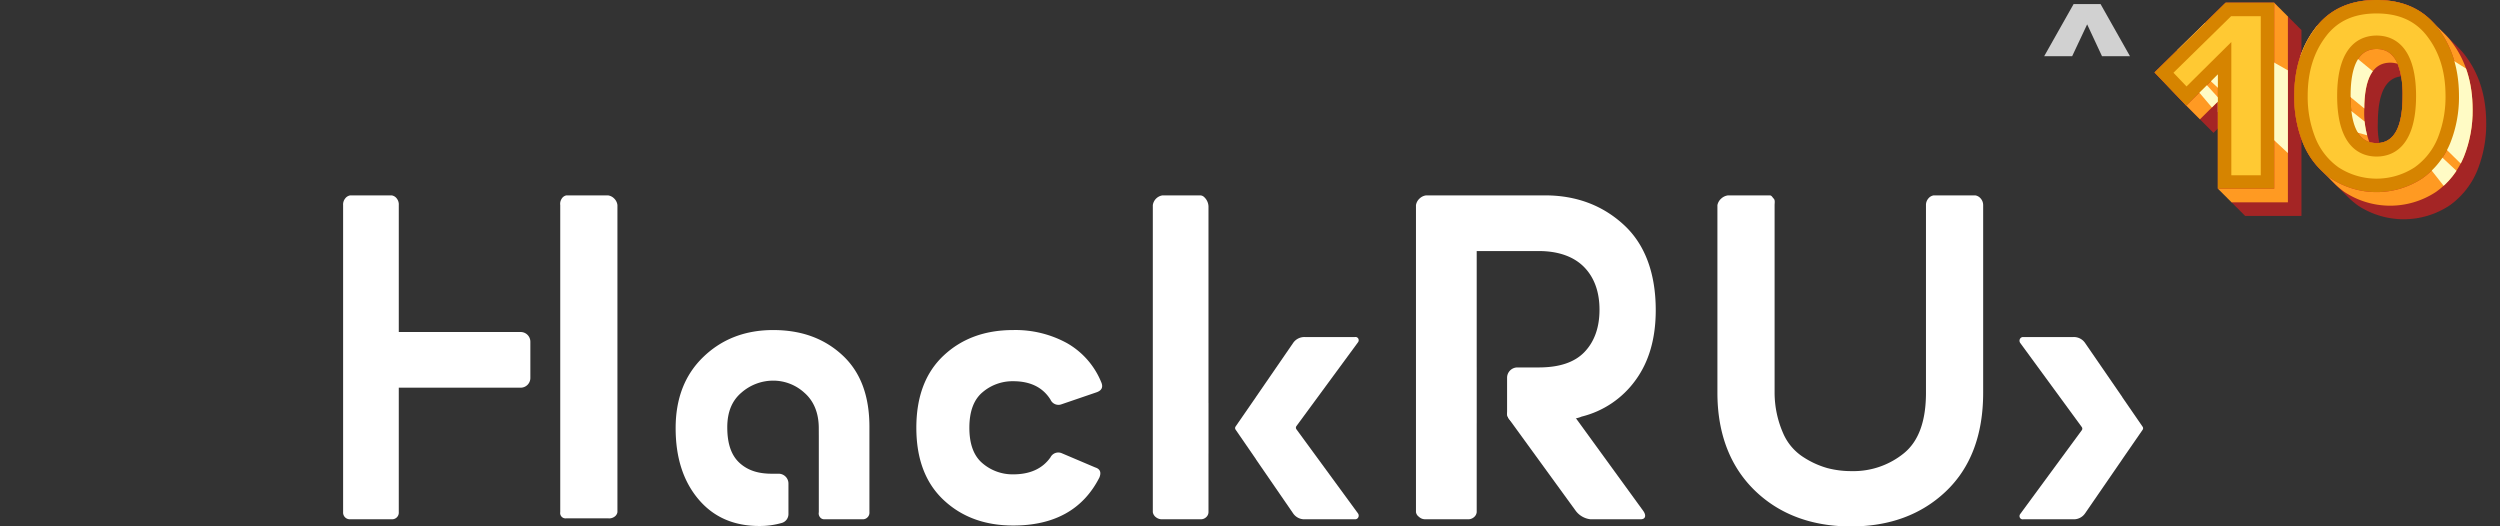 <svg id="Layer_1" data-name="Layer 1" xmlns="http://www.w3.org/2000/svg" xmlns:xlink="http://www.w3.org/1999/xlink" viewBox="0 0 743.192 156.496">
  <rect x="0" y="0" width="743.192" height="156.496" fill="#333333" stroke="none"/>
  <defs>
    <style>
      .cls-1 {
        fill: none;
      }

      .cls-2 {
        opacity: 0.79;
      }

      .cls-3 {
        fill: #c12121;
      }

      .cls-4 {
        fill: #ff9a22;
      }

      .cls-5 {
        fill: #dd2c2c;
      }

      .cls-6 {
        clip-path: url(#clip-path);
      }

      .cls-7 {
        fill: #fffbc5;
      }

      .cls-8 {
        fill: #ffc933;
      }

      .cls-9 {
        fill: #d68400;
      }

      .cls-10 {
        fill: #d1d1d1;
      }

      .cls-11 {
        fill: #fff;
      }
    </style>
    <clipPath id="clip-path">
      <path class="cls-1" d="M680.098,4.873h0.04V60.158H663.383V60.118h-0.04V60.078h-0.04V60.038H663.262V59.998h-0.04V59.957h-0.04V59.917h-0.04V59.877h-0.04V59.837H663.061V59.796h-0.04V59.756h-0.04V59.716h-0.04V59.676h-0.04V59.636h-0.04V59.595h-0.04V59.555h-0.04V59.515H662.739V59.475h-0.04V59.434h-0.04V59.394h-0.04V59.354h-0.04V59.314H662.538V59.274h-0.04V59.233H662.458V59.193h-0.04V59.153h-0.04V59.113H662.337V59.072h-0.04V59.032h-0.04V58.992h-0.041V58.952H662.176V58.911h-0.04V58.871h-0.04V58.831h-0.04V58.791h-0.04V58.751h-0.04V58.71h-0.04V58.67h-0.04V58.63h-0.04V58.59H661.814V58.549h-0.04V58.509h-0.04V58.469H661.693V58.429h-0.04V58.389h-0.04V58.348h-0.04V58.308h-0.04V58.268h-0.04V58.228h-0.04V58.187H661.412V58.147h-0.04V58.107h-0.04V58.067h-0.04V58.026h-0.04V57.986h-0.04V57.946h-0.04V57.906h-0.04V57.866H661.09V57.825h-0.04V57.785h-0.04V57.745h-0.04V57.705h-0.04V57.664h-0.04V57.624h-0.04V57.584h-0.04V57.544h-0.04V57.504h-0.04V57.463h-0.04V57.423H660.647V57.383h-0.04V57.343h-0.04V57.302h-0.04V57.262h-0.04V57.222h-0.04V57.182h-0.04V57.141h-0.04V57.101h-0.04V57.061h-0.04V57.021h-0.04V56.981H660.205V56.94h-0.04V56.9h-0.04V56.86h-0.04V56.82h-0.04V56.779h-0.04V56.739h-0.04V56.699h-0.04V56.659h-0.04V56.619h-0.04V56.578h-0.04V56.538h-0.04V56.498h-0.04V56.458h-0.04V56.417h-0.04V56.377h-0.04V56.337h-0.04V56.297h-0.04V56.257H659.481V56.216h-0.04V56.176h-0.04V56.136h-0.04V56.096H659.32V30.189l-5.327,5.281-0.039-.041-0.001.001-0.039-.041-0.001.001-0.039-.041-0.001.001-0.039-.041-0.001.001-0.039-.041-0.001.001-0.039-.041-0.001.001-0.039-.041-0.001.001-0.039-.041-0.001.001-0.039-.041-0.001.001-0.039-.041-0.001.001-0.039-.041-0.001.001-0.039-.041-0.001.001-0.039-.041-0.001.001-0.039-.041-0.001.001L653.39,34.866l-0.001.001-0.039-.041-0.001.001-0.039-.041-0.001.001-0.039-.041-0.001.001-0.039-.041-0.001.001-0.039-.041-0.001.001-0.039-.041-0.001.001-0.039-.041-0.001.001-0.039-.041-0.001.001-0.039-.041-0.001.001-0.039-.041-0.001.001-0.039-.041,0,0.001-0.039-.041-0.001.001-0.039-.041-0.001.001-0.039-.041-0.001.001-0.039-.041-0.001.001-0.039-.041-0.001.001-0.039-.041-0.001.001-0.039-.041-0.001.001-0.039-.041-0.001.001-0.039-.041-0.001.001-0.039-.041-0.001.001-0.039-.041-0.001.001-0.039-.041-0.001.001-0.039-.041-0.001.001-0.039-.041-0.001.001-0.039-.041-0.001.001-0.039-.041-0.001.001-0.039-.041-0.001.001-0.039-.041-0.001.001L652.183,33.659l-0.001.001-0.039-.041-0.001.001-0.039-.041-0.001.001-0.039-.041-0.001.001-0.039-.041-0.001.001-0.039-.041-0.001.001-0.039-.041-0.001.001-0.039-.041-0.001.001-0.039-.041-0.001.001-0.039-.041-0.001.001L651.78,33.257l-0.001.001-0.039-.041-0.001.001-0.039-.041-0.001.001-0.039-.041-0.001.001-0.039-.041-0.001.001-0.039-.041-0.001.001-0.039-.041-0.001.001-0.039-.041-0.001.001-0.039-.041-0.001.001-0.039-.041-0.001.001-0.039-.041-0.001.001-0.039-.041-0.001.001-0.039-.041-0.001.001-0.039-.041-0.001.001L651.216,32.694l-0.001.001-0.039-.041-0.001.001-0.039-.041-0.001.001-0.039-.041-0.001.001-0.039-.041-0.001.001-0.039-.041-0.001.001-0.039-.041-0.001.001-0.039-.041-0.001.001-0.039-.041-0.001.001-0.039-.041-0.001.001-0.039-.041-0.001.001-0.039-.041-0.001.001-0.039-.041-0.001.001-0.039-.041-0.001.001-0.039-.041-0.001.001-0.039-.041-0.001.001-0.039-.041-0.001.001-0.039-.041-0.001.001-0.039-.041-0.001.001-0.039-.041-0.001.001-0.039-.041-0.001.001-0.039-.041-0.001.001-0.039-.041-0.001.001-0.039-.041-0.001.001-0.039-.041-0.001.001-0.039-.041-0.001.001-0.039-.041-0.001.001-0.039-.041-0.001.001-0.039-.041-0.001.001-0.039-.041-0.001.001-0.039-.041-0.001.001-0.039-.041-0.001.001-0.039-.041-0.001.001-9.43-9.875L661.622,0.81h14.449V0.851h0.04V0.891h0.04V0.931H676.192V0.971h0.04V1.012h0.04V1.051h0.04V1.091h0.04V1.131H676.393V1.172h0.04V1.212h0.04V1.252h0.04V1.292h0.04V1.333h0.04V1.373h0.04V1.413h0.04V1.453h0.04V1.494h0.04V1.534h0.04V1.574h0.04V1.614h0.04V1.654h0.04V1.695H676.956V1.735h0.04V1.775h0.04V1.815h0.04V1.856h0.04V1.896H677.157V1.936h0.04V1.976h0.04V2.016h0.04V2.057h0.04V2.097h0.04V2.137h0.04V2.177h0.04V2.218h0.04V2.258H677.519V2.298h0.04V2.338h0.04V2.379h0.04V2.419h0.04V2.459H677.72V2.499h0.04V2.539h0.04V2.58h0.04V2.62h0.04V2.66h0.04V2.7h0.04V2.741h0.04V2.781h0.04V2.821h0.04V2.861h0.04V2.901h0.04V2.942h0.04V2.982h0.04V3.022h0.04V3.062h0.04V3.103h0.04V3.143h0.04V3.183h0.04V3.223h0.04V3.263h0.04V3.304h0.04V3.344h0.04V3.384h0.04V3.424H678.685V3.465h0.04V3.505h0.04V3.545h0.04V3.585h0.04V3.626H678.886V3.666h0.04V3.706h0.04V3.746h0.04V3.786h0.04V3.827h0.04V3.867h0.04V3.907h0.04V3.947h0.04V3.988H679.248V4.028h0.04V4.068h0.04V4.108h0.04V4.148h0.04V4.189H679.449V4.229h0.04V4.269h0.04V4.309h0.04V4.35h0.04V4.39h0.04V4.43h0.04V4.47h0.04V4.51h0.04V4.551H679.811V4.591h0.04V4.631h0.046V4.671h0.04V4.712h0.04V4.752h0.04V4.792h0.04V4.832h0.04V4.873Zm54.962,27.703a36.655,36.655,0,0,1-2.604,14.034,23.932,23.932,0,0,1-8.257,10.455,24.709,24.709,0,0,1-27.276,0,25.549,25.549,0,0,1-2.662-2.226c-0.014-.013-0.026-0.027-0.04-0.04s-0.026-.027-0.04-0.04-0.026-.027-0.04-0.04-0.026-.027-0.04-0.04l-0.04-.04c-0.014-.013-0.026-0.027-0.04-0.04s-0.026-.027-0.04-0.04-0.026-.027-0.04-0.04-0.026-.027-0.04-0.04l-0.04-.04c-0.014-.013-0.026-0.027-0.04-0.04s-0.026-.027-0.04-0.04-0.026-.027-0.04-0.04-0.026-.027-0.04-0.04l-0.04-.04c-0.014-.013-0.026-0.027-0.04-0.04s-0.026-.027-0.04-0.04-0.026-.027-0.04-0.04-0.026-.027-0.04-0.04-0.026-.027-0.04-0.04-0.026-.027-0.04-0.04l-0.04-.04c-0.014-.013-0.026-0.027-0.04-0.04s-0.026-.027-0.04-0.04-0.026-.027-0.04-0.04-0.026-.027-0.04-0.04L693.175,53.753c-0.014-.013-0.026-0.027-0.04-0.04s-0.026-.027-0.04-0.04-0.026-.027-0.04-0.04-0.026-.027-0.04-0.04l-0.04-.04c-0.014-.013-0.026-0.027-0.04-0.04s-0.026-.027-0.04-0.04-0.026-.027-0.04-0.04-0.026-.027-0.04-0.04l-0.04-.04c-0.014-.013-0.026-0.027-0.04-0.04s-0.026-.027-0.04-0.04-0.026-.027-0.04-0.04-0.026-.027-0.04-0.04l-0.04-.04c-0.014-.013-0.026-0.027-0.04-0.04s-0.026-.027-0.04-0.04-0.026-.027-0.04-0.04-0.026-.027-0.04-0.04l-0.04-.04c-0.014-.013-0.026-0.027-0.04-0.04s-0.026-.027-0.04-0.04-0.026-.027-0.04-0.04-0.026-.027-0.04-0.04-0.026-.027-0.04-0.04-0.026-.027-0.04-0.04l-0.04-.04c-0.014-.013-0.026-0.027-0.04-0.04s-0.026-.027-0.04-0.04-0.026-.027-0.04-0.04-0.026-.027-0.04-0.04l-0.04-.04c-0.014-.013-0.026-0.027-0.04-0.04s-0.026-.027-0.04-0.04-0.026-.027-0.04-0.04-0.026-.027-0.04-0.04l-0.04-.04c-0.014-.013-0.026-0.027-0.04-0.04s-0.026-.027-0.04-0.04-0.026-.027-0.04-0.04-0.026-.027-0.04-0.04l-0.04-.04c-0.014-.013-0.026-0.027-0.04-0.04s-0.026-.027-0.04-0.04-0.026-.027-0.04-0.04-0.026-.027-0.04-0.04l-0.04-.04c-0.014-.013-0.026-0.027-0.04-0.04s-0.026-.027-0.04-0.04-0.026-.027-0.04-0.04-0.026-.027-0.04-0.04l-0.04-.04c-0.014-.013-0.026-0.027-0.04-0.04s-0.026-.027-0.04-0.04-0.026-.027-0.04-0.04-0.026-.027-0.04-0.04-0.026-.027-0.04-0.04-0.026-.027-0.04-0.04l-0.04-.04c-0.014-.013-0.026-0.027-0.04-0.04s-0.026-.027-0.04-0.04-0.026-.027-0.04-0.04-0.026-.027-0.04-0.04l-0.04-.04c-0.014-.013-0.026-0.027-0.04-0.04s-0.026-.027-0.04-0.04-0.026-.027-0.04-0.04-0.026-.027-0.04-0.04l-0.04-.04c-0.014-.013-0.026-0.027-0.04-0.04s-0.026-.027-0.04-0.04-0.026-.027-0.04-0.04-0.026-.027-0.04-0.04a23.725,23.725,0,0,1-5.615-8.269,36.724,36.724,0,0,1-2.598-14.034q0-12.028,6.344-20.271,6.344-8.241,18.127-8.242,10.32,0,16.479,6.323L723.017,6.362l0.04,0.04,0.04,0.04,0.04,0.04,0.04,0.04,0.04,0.04,0.04,0.04L723.299,6.644l0.039,0.041,0.04,0.04,0.04,0.04,0.04,0.04L723.498,6.846l0.04,0.04,0.04,0.04,0.04,0.04,0.04,0.04L723.699,7.047l0.04,0.04,0.04,0.04,0.04,0.04,0.04,0.04,0.04,0.04,0.04,0.04,0.04,0.04L724.021,7.369,724.061,7.409l0.04,0.04,0.04,0.04,0.04,0.04,0.04,0.04L724.262,7.61l0.04,0.04,0.04,0.04,0.04,0.04,0.04,0.04,0.04,0.04,0.04,0.04L724.544,7.892l0.04,0.04L724.624,7.973l0.04,0.04L724.704,8.053l0.04,0.04,0.04,0.04L724.825,8.174l0.04,0.04,0.04,0.04,0.04,0.04,0.04,0.04,0.04,0.04,0.04,0.04,0.041,0.04,0.04,0.04,0.04,0.04,0.04,0.04L725.268,8.616l0.04,0.04,0.04,0.04,0.04,0.04,0.04,0.04,0.04,0.04,0.04,0.04L725.549,8.898l0.04,0.04,0.04,0.04,0.04,0.04,0.04,0.04,0.04,0.04L725.791,9.139l0.041,0.04,0.04,0.04,0.04,0.04,0.04,0.04L725.992,9.34l0.04,0.04,0.04,0.04,0.04,0.04,0.04,0.04,0.04,0.04,0.04,0.04L726.274,9.622l0.04,0.04,0.04,0.04,0.04,0.04,0.04,0.04,0.04,0.04L726.515,9.863,726.555,9.903l0.04,0.04,0.04,0.04,0.04,0.04,0.04,0.04,0.04,0.04,0.04,0.04,0.04,0.04,0.04,0.04,0.04,0.04,0.04,0.04,0.04,0.04a22.002,22.002,0,0,1,1.703,1.959q6.36,8.242,6.359,20.271h0ZM712.759,18.976a6.962,6.962,0,0,0-2.185-.342q-7.731,0-7.73,13.942a24.874,24.874,0,0,0,1.496,9.622,6.933,6.933,0,0,0,2.171.34q7.73,0,7.73-14.024A24.686,24.686,0,0,0,712.759,18.976Z"/>
    </clipPath>
  </defs>
  <title>10</title>
  <g id="Layer_1-2" data-name="Layer 1">
    <g>
      <g>
        <g class="cls-2">
          <polygon class="cls-3" points="684.129 8.863 684.089 8.863 684.089 8.823 684.049 8.823 684.049 8.783 684.008 8.783 684.008 8.742 683.968 8.742 683.968 8.702 683.928 8.702 683.928 8.662 683.888 8.662 683.888 8.622 683.848 8.622 683.848 8.582 683.807 8.582 683.807 8.541 683.767 8.541 683.767 8.501 683.727 8.501 683.727 8.461 683.687 8.461 683.687 8.421 683.646 8.421 683.646 8.38 683.606 8.38 683.606 8.34 683.566 8.34 683.566 8.3 683.526 8.3 683.526 8.26 683.485 8.26 683.485 8.22 683.445 8.22 683.445 8.179 683.405 8.179 683.405 8.139 683.365 8.139 683.365 8.099 683.325 8.099 683.325 8.059 683.284 8.059 683.284 8.018 683.244 8.018 683.244 7.978 683.204 7.978 683.204 7.938 683.164 7.938 683.164 7.898 683.123 7.898 683.123 7.857 683.083 7.857 683.083 7.817 683.043 7.817 683.043 7.777 683.003 7.777 683.003 7.737 682.963 7.737 682.963 7.697 682.922 7.697 682.922 7.656 682.882 7.656 682.882 7.616 682.842 7.616 682.842 7.576 682.802 7.576 682.802 7.536 682.761 7.536 682.761 7.495 682.721 7.495 682.721 7.455 682.681 7.455 682.681 7.415 682.641 7.415 682.641 7.375 682.6 7.375 682.6 7.335 682.56 7.335 682.56 7.294 682.52 7.294 682.52 7.254 682.48 7.254 682.48 7.214 682.44 7.214 682.44 7.174 682.399 7.174 682.399 7.133 682.359 7.133 682.359 7.093 682.319 7.093 682.319 7.053 682.279 7.053 682.279 7.013 682.238 7.013 682.238 6.973 682.198 6.973 682.198 6.932 682.158 6.932 682.158 6.892 682.118 6.892 682.118 6.852 682.078 6.852 682.078 6.812 682.037 6.812 682.037 6.771 681.997 6.771 681.997 6.731 681.957 6.731 681.957 6.691 681.917 6.691 681.917 6.651 681.876 6.651 681.876 6.61 681.836 6.61 681.836 6.57 681.796 6.57 681.796 6.53 681.756 6.53 681.756 6.49 681.715 6.49 681.715 6.45 681.675 6.45 681.675 6.409 681.635 6.409 681.635 6.369 681.595 6.369 681.595 6.329 681.555 6.329 681.555 6.289 681.514 6.289 681.514 6.248 681.474 6.248 681.474 6.208 681.434 6.208 681.434 6.168 681.394 6.168 681.394 6.128 681.353 6.128 681.353 6.088 681.313 6.088 681.313 6.047 681.273 6.047 681.273 6.007 681.233 6.007 681.233 5.967 681.193 5.967 681.193 5.927 681.152 5.927 681.152 5.886 681.112 5.886 681.112 5.846 681.072 5.846 681.072 5.806 681.032 5.806 681.032 5.766 680.991 5.766 680.991 5.725 680.951 5.725 680.951 5.685 680.911 5.685 680.911 5.645 680.871 5.645 680.871 5.605 680.831 5.605 680.831 5.565 680.79 5.565 680.79 5.524 680.75 5.524 680.75 5.484 680.71 5.484 680.71 5.444 680.67 5.444 680.67 5.404 680.629 5.404 680.629 5.363 680.589 5.363 680.589 5.323 680.549 5.323 680.549 5.283 680.509 5.283 680.509 5.243 680.468 5.243 680.468 5.203 680.428 5.203 680.428 5.162 680.388 5.162 680.388 5.122 680.348 5.122 680.348 5.082 680.308 5.082 680.308 5.042 680.267 5.042 680.267 5.001 680.227 5.001 680.227 4.961 680.187 4.961 680.187 4.921 680.147 4.921 680.147 4.881 680.106 4.881 680.106 4.84 665.658 4.84 644.531 25.562 653.961 35.438 653.962 35.437 654.001 35.478 654.002 35.477 654.041 35.518 654.042 35.517 654.082 35.558 654.083 35.558 654.122 35.599 654.123 35.598 654.162 35.639 654.163 35.638 654.202 35.679 654.203 35.678 654.243 35.719 654.244 35.718 654.283 35.76 654.284 35.759 654.323 35.8 654.324 35.799 654.363 35.84 654.364 35.839 654.403 35.88 654.404 35.879 654.444 35.921 654.445 35.92 654.484 35.961 654.485 35.96 654.524 36.001 654.525 36 654.564 36.041 654.565 36.04 654.605 36.081 654.606 36.08 654.645 36.122 654.646 36.121 654.685 36.162 654.686 36.161 654.725 36.202 654.726 36.201 654.766 36.242 654.766 36.241 654.806 36.283 654.807 36.282 654.846 36.323 654.847 36.322 654.886 36.363 654.887 36.362 654.926 36.403 654.927 36.402 654.967 36.443 654.968 36.443 655.007 36.484 655.008 36.483 655.047 36.524 655.048 36.523 655.087 36.564 655.088 36.563 655.128 36.604 655.129 36.603 655.168 36.645 655.169 36.644 655.208 36.685 655.209 36.684 655.248 36.725 655.249 36.724 655.288 36.765 655.289 36.764 655.329 36.806 655.33 36.805 655.369 36.846 655.37 36.845 655.409 36.886 655.41 36.885 655.449 36.926 655.45 36.925 655.49 36.966 655.491 36.965 655.53 37.007 655.531 37.006 655.57 37.047 655.571 37.046 655.61 37.087 655.611 37.086 655.651 37.127 655.651 37.126 655.691 37.168 655.692 37.167 655.731 37.208 655.732 37.207 655.771 37.248 655.772 37.247 655.811 37.288 655.812 37.287 655.852 37.328 655.853 37.328 655.892 37.369 655.893 37.368 655.932 37.409 655.933 37.408 655.972 37.449 655.973 37.448 656.013 37.489 656.014 37.488 656.053 37.53 656.054 37.529 656.093 37.57 656.094 37.569 656.133 37.61 656.134 37.609 656.173 37.65 656.174 37.649 656.214 37.69 656.215 37.69 656.254 37.731 656.255 37.73 656.294 37.771 656.295 37.77 656.334 37.811 656.335 37.81 656.375 37.851 656.376 37.85 656.415 37.892 656.416 37.891 656.455 37.932 656.456 37.931 656.495 37.972 656.496 37.971 656.536 38.012 656.536 38.011 656.576 38.053 656.577 38.052 656.616 38.093 656.617 38.092 656.656 38.133 656.657 38.132 656.696 38.173 656.697 38.172 656.737 38.213 656.738 38.212 656.777 38.254 656.778 38.253 656.817 38.294 656.818 38.293 656.857 38.334 656.858 38.333 656.898 38.374 656.899 38.373 656.938 38.415 656.939 38.414 656.978 38.455 656.979 38.454 657.018 38.495 657.019 38.494 657.058 38.535 657.059 38.534 657.099 38.575 657.1 38.575 657.139 38.616 657.14 38.615 657.179 38.656 657.18 38.655 657.219 38.696 657.22 38.695 657.26 38.736 657.261 38.735 657.3 38.777 657.301 38.776 657.34 38.817 657.341 38.816 657.38 38.857 657.381 38.856 657.42 38.897 657.421 38.896 657.461 38.937 657.462 38.937 657.501 38.978 657.502 38.977 657.541 39.018 657.542 39.017 657.581 39.058 657.582 39.057 657.622 39.098 657.623 39.097 657.662 39.139 657.663 39.138 657.702 39.179 657.703 39.178 657.742 39.219 657.743 39.218 657.783 39.259 657.783 39.258 657.823 39.3 657.824 39.299 657.863 39.34 657.864 39.339 657.903 39.38 657.904 39.379 657.943 39.42 657.944 39.419 657.984 39.46 657.985 39.46 658.024 39.501 663.351 34.22 663.351 60.126 663.391 60.126 663.391 60.167 663.431 60.167 663.431 60.207 663.471 60.207 663.471 60.247 663.512 60.247 663.512 60.287 663.552 60.287 663.552 60.328 663.592 60.328 663.592 60.368 663.632 60.368 663.632 60.408 663.672 60.408 663.672 60.448 663.713 60.448 663.713 60.488 663.753 60.488 663.753 60.529 663.793 60.529 663.793 60.569 663.833 60.569 663.833 60.609 663.874 60.609 663.874 60.649 663.914 60.649 663.914 60.69 663.954 60.69 663.954 60.73 663.994 60.73 663.994 60.77 664.034 60.77 664.034 60.81 664.075 60.81 664.075 60.85 664.115 60.85 664.115 60.891 664.155 60.891 664.155 60.931 664.195 60.931 664.195 60.971 664.236 60.971 664.236 61.011 664.276 61.011 664.276 61.052 664.316 61.052 664.316 61.092 664.356 61.092 664.356 61.132 664.397 61.132 664.397 61.172 664.437 61.172 664.437 61.213 664.477 61.213 664.477 61.253 664.517 61.253 664.517 61.293 664.557 61.293 664.557 61.333 664.598 61.333 664.598 61.373 664.638 61.373 664.638 61.414 664.678 61.414 664.678 61.454 664.718 61.454 664.718 61.494 664.759 61.494 664.759 61.534 664.799 61.534 664.799 61.575 664.839 61.575 664.839 61.615 664.879 61.615 664.879 61.655 664.919 61.655 664.919 61.695 664.96 61.695 664.96 61.735 665 61.735 665 61.776 665.04 61.776 665.04 61.816 665.08 61.816 665.08 61.856 665.121 61.856 665.121 61.896 665.161 61.896 665.161 61.937 665.201 61.937 665.201 61.977 665.241 61.977 665.241 62.017 665.281 62.017 665.281 62.057 665.322 62.057 665.322 62.098 665.362 62.098 665.362 62.138 665.402 62.138 665.402 62.178 665.442 62.178 665.442 62.218 665.483 62.218 665.483 62.258 665.523 62.258 665.523 62.299 665.563 62.299 665.563 62.339 665.603 62.339 665.603 62.379 665.644 62.379 665.644 62.419 665.684 62.419 665.684 62.46 665.724 62.46 665.724 62.5 665.764 62.5 665.764 62.54 665.804 62.54 665.804 62.58 665.845 62.58 665.845 62.62 665.885 62.62 665.885 62.661 665.925 62.661 665.925 62.701 665.965 62.701 665.965 62.741 666.006 62.741 666.006 62.781 666.046 62.781 666.046 62.822 666.086 62.822 666.086 62.862 666.126 62.862 666.126 62.902 666.166 62.902 666.166 62.942 666.207 62.942 666.207 62.982 666.247 62.982 666.247 63.023 666.287 63.023 666.287 63.063 666.327 63.063 666.327 63.103 666.368 63.103 666.368 63.143 666.408 63.143 666.408 63.184 666.448 63.184 666.448 63.224 666.488 63.224 666.488 63.264 666.529 63.264 666.529 63.304 666.569 63.304 666.569 63.345 666.609 63.345 666.609 63.385 666.649 63.385 666.649 63.425 666.689 63.425 666.689 63.465 666.73 63.465 666.73 63.505 666.77 63.505 666.77 63.546 666.81 63.546 666.81 63.586 666.85 63.586 666.85 63.626 666.891 63.626 666.891 63.666 666.931 63.666 666.931 63.707 666.971 63.707 666.971 63.747 667.011 63.747 667.011 63.787 667.051 63.787 667.051 63.827 667.092 63.827 667.092 63.867 667.132 63.867 667.132 63.908 667.172 63.908 667.172 63.948 667.212 63.948 667.212 63.988 667.253 63.988 667.253 64.028 667.293 64.028 667.293 64.069 667.333 64.069 667.333 64.109 667.373 64.109 667.373 64.149 667.414 64.149 667.414 64.189 684.169 64.189 684.169 8.903 684.129 8.903 684.129 8.863"/>
          <path class="cls-3" d="M732.732,16.336a22.002,22.002,0,0,0-1.703-1.959l-0.04-.04-0.04-.04-0.04-.04-0.04-.04-0.04-.04-0.04-.04L730.747,14.095l-0.04-.04-0.04-.04-0.04-.04-0.04-.04-0.04-.04-0.04-.04-0.04-.04-0.04-.04-0.04-.04-0.04-.04-0.04-.04-0.04-.04-0.04-.04-0.04-.04-0.04-.04-0.04-.04-0.04-.04-0.04-.04-0.04-.04-0.04-.04-0.04-.04-0.04-.04-0.04-.04-0.04-.04-0.04-.04-0.04-.04-0.04-.04-0.04-.04-0.04-.04-0.04-.04-0.04-.04-0.04-.04L729.42,12.767l-0.04-.04-0.04-.04-0.04-.04-0.04-.04-0.04-.04-0.04-.04-0.04-.04-0.04-.04-0.04-.04-0.041-.04-0.04-.04-0.04-.04-0.04-.04-0.04-.04-0.04-.04-0.04-.04-0.04-.04-0.04-.04-0.04-.04-0.04-.04-0.04-.04-0.04-.04-0.04-.04-0.04-.04-0.04-.04-0.04-.04-0.04-.04-0.04-.04-0.04-.04-0.04-.04-0.04-.04-0.04-.04-0.04-.04-0.04-.04-0.04-.04-0.04-.04-0.04-.04-0.04-.04-0.04-.04-0.04-.04-0.04-.04-0.04-.04-0.04-.04L727.65,10.997l-0.04-.04-0.04-.04-0.04-.04-0.04-.04-0.04-.04-0.04-.04-0.04-.04-0.04-.04-0.04-.04-0.04-.04-0.04-.04-0.04-.04-0.04-.04-0.04-.04-0.04-.04-0.04-.04q-6.159-6.322-16.479-6.323-11.783,0-18.127,8.242-6.344,8.242-6.344,20.271a36.724,36.724,0,0,0,2.598,14.034,23.725,23.725,0,0,0,5.615,8.269c0.014,0.013.026,0.027,0.04,0.04s0.026,0.027.04,0.04,0.026,0.027.04,0.04,0.026,0.027.04,0.04,0.026,0.027.04,0.04,0.026,0.027.04,0.04,0.026,0.027.04,0.04,0.026,0.027.04,0.04,0.026,0.027.04,0.04,0.026,0.027.04,0.04,0.026,0.027.04,0.04,0.026,0.027.04,0.04,0.026,0.027.04,0.04,0.026,0.027.04,0.04,0.026,0.027.04,0.04,0.026,0.027.04,0.04,0.026,0.027.04,0.04,0.026,0.027.04,0.04,0.026,0.027.04,0.04,0.026,0.027.04,0.04,0.026,0.027.04,0.04,0.026,0.027.04,0.04,0.026,0.027.04,0.04,0.026,0.027.04,0.04,0.026,0.027.04,0.04,0.026,0.027.04,0.04,0.026,0.027.04,0.04,0.026,0.027.04,0.04,0.026,0.027.04,0.04,0.026,0.027.04,0.04,0.026,0.027.04,0.04,0.026,0.027.04,0.04,0.026,0.027.04,0.04,0.026,0.027.04,0.04,0.026,0.027.04,0.04,0.026,0.027.04,0.04,0.026,0.027.04,0.04,0.026,0.027.04,0.04,0.026,0.027.04,0.04,0.026,0.027.04,0.04,0.026,0.027.04,0.04,0.026,0.027.04,0.04,0.026,0.027.04,0.04,0.026,0.027.04,0.04,0.026,0.027.04,0.04,0.026,0.027.04,0.04,0.026,0.027.04,0.04,0.026,0.027.04,0.04,0.026,0.027.04,0.04,0.026,0.027.04,0.04,0.026,0.027.04,0.04,0.026,0.027.04,0.04,0.026,0.027.04,0.04,0.026,0.027.04,0.04,0.026,0.027.04,0.04,0.026,0.027.04,0.04,0.026,0.027.04,0.04,0.026,0.027.04,0.04,0.026,0.027.04,0.04,0.026,0.027.04,0.04,0.026,0.027.04,0.04,0.026,0.027.04,0.04,0.026,0.027.04,0.04,0.026,0.027.04,0.04,0.026,0.027.04,0.04,0.026,0.027.04,0.04,0.026,0.027.04,0.04,0.026,0.027.04,0.04,0.026,0.027.04,0.04,0.026,0.027.04,0.04,0.026,0.027.04,0.04,0.026,0.027.04,0.04,0.026,0.027.04,0.04,0.026,0.027.04,0.04,0.026,0.027.04,0.04,0.026,0.027.04,0.04,0.026,0.027.04,0.04,0.026,0.027.04,0.04,0.026,0.027.04,0.04,0.026,0.027.04,0.04,0.026,0.027.04,0.04,0.026,0.027.04,0.04,0.026,0.027.04,0.04,0.026,0.027.04,0.04,0.026,0.027.04,0.04,0.026,0.027.04,0.04,0.026,0.027.04,0.04,0.026,0.027.04,0.04,0.026,0.027.04,0.04,0.026,0.027.04,0.04,0.026,0.027.04,0.04,0.026,0.027.04,0.04,0.026,0.027.04,0.04,0.026,0.027.04,0.04,0.026,0.027.04,0.04,0.026,0.027.04,0.04,0.026,0.027.04,0.04,0.026,0.027.04,0.04,0.026,0.027.04,0.04,0.026,0.027.04,0.04a25.549,25.549,0,0,0,2.662,2.226,24.709,24.709,0,0,0,27.276,0,23.932,23.932,0,0,0,8.257-10.455A36.655,36.655,0,0,0,739.09,36.607Q739.091,24.578,732.732,16.336Zm-14.459,16.208q0,14.025-7.73,14.024a6.933,6.933,0,0,1-2.171-.34,24.874,24.874,0,0,1-1.496-9.622q0-13.943,7.73-13.942a6.962,6.962,0,0,1,2.185.342,24.686,24.686,0,0,1,1.483,9.537Z"/>
        </g>
        <g>
          <polygon class="cls-4" points="680.098 4.832 680.058 4.832 680.058 4.792 680.018 4.792 680.018 4.752 679.978 4.752 679.978 4.712 679.937 4.712 679.937 4.671 679.897 4.671 679.897 4.631 679.857 4.631 679.857 4.591 679.817 4.591 679.817 4.551 679.776 4.551 679.776 4.511 679.736 4.511 679.736 4.47 679.696 4.47 679.696 4.43 679.656 4.43 679.656 4.39 679.616 4.39 679.616 4.35 679.575 4.35 679.575 4.309 679.535 4.309 679.535 4.269 679.495 4.269 679.495 4.229 679.455 4.229 679.455 4.189 679.414 4.189 679.414 4.149 679.374 4.149 679.374 4.108 679.334 4.108 679.334 4.068 679.294 4.068 679.294 4.028 679.254 4.028 679.254 3.988 679.213 3.988 679.213 3.947 679.173 3.947 679.173 3.907 679.133 3.907 679.133 3.867 679.093 3.867 679.093 3.827 679.052 3.827 679.052 3.786 679.012 3.786 679.012 3.746 678.972 3.746 678.972 3.706 678.932 3.706 678.932 3.666 678.891 3.666 678.891 3.626 678.851 3.626 678.851 3.585 678.811 3.585 678.811 3.545 678.771 3.545 678.771 3.505 678.731 3.505 678.731 3.465 678.69 3.465 678.69 3.424 678.65 3.424 678.65 3.384 678.61 3.384 678.61 3.344 678.57 3.344 678.57 3.304 678.529 3.304 678.529 3.264 678.489 3.264 678.489 3.223 678.449 3.223 678.449 3.183 678.409 3.183 678.409 3.143 678.369 3.143 678.369 3.103 678.328 3.103 678.328 3.062 678.288 3.062 678.288 3.022 678.248 3.022 678.248 2.982 678.208 2.982 678.208 2.942 678.167 2.942 678.167 2.901 678.127 2.901 678.127 2.861 678.087 2.861 678.087 2.821 678.047 2.821 678.047 2.781 678.007 2.781 678.007 2.741 677.966 2.741 677.966 2.7 677.926 2.7 677.926 2.66 677.886 2.66 677.886 2.62 677.846 2.62 677.846 2.58 677.805 2.58 677.805 2.539 677.765 2.539 677.765 2.499 677.725 2.499 677.725 2.459 677.685 2.459 677.685 2.419 677.644 2.419 677.644 2.379 677.604 2.379 677.604 2.338 677.564 2.338 677.564 2.298 677.524 2.298 677.524 2.258 677.484 2.258 677.484 2.218 677.443 2.218 677.443 2.177 677.403 2.177 677.403 2.137 677.363 2.137 677.363 2.097 677.323 2.097 677.323 2.057 677.282 2.057 677.282 2.016 677.242 2.016 677.242 1.976 677.202 1.976 677.202 1.936 677.162 1.936 677.162 1.896 677.122 1.896 677.122 1.856 677.081 1.856 677.081 1.815 677.041 1.815 677.041 1.775 677.001 1.775 677.001 1.735 676.961 1.735 676.961 1.695 676.92 1.695 676.92 1.654 676.88 1.654 676.88 1.614 676.84 1.614 676.84 1.574 676.8 1.574 676.8 1.534 676.76 1.534 676.76 1.494 676.719 1.494 676.719 1.453 676.679 1.453 676.679 1.413 676.639 1.413 676.639 1.373 676.599 1.373 676.599 1.333 676.558 1.333 676.558 1.292 676.518 1.292 676.518 1.252 676.478 1.252 676.478 1.212 676.438 1.212 676.438 1.172 676.397 1.172 676.397 1.131 676.357 1.131 676.357 1.091 676.317 1.091 676.317 1.051 676.277 1.051 676.277 1.011 676.237 1.011 676.237 0.971 676.196 0.971 676.196 0.93 676.156 0.93 676.156 0.89 676.116 0.89 676.116 0.85 676.076 0.85 676.076 0.81 661.627 0.81 640.5 21.532 649.93 31.407 649.931 31.406 649.97 31.447 649.971 31.446 650.011 31.487 650.012 31.487 650.051 31.528 650.052 31.527 650.091 31.568 650.092 31.567 650.131 31.608 650.132 31.607 650.172 31.648 650.173 31.647 650.212 31.689 650.213 31.688 650.252 31.729 650.253 31.728 650.292 31.769 650.293 31.768 650.332 31.809 650.333 31.808 650.373 31.849 650.374 31.849 650.413 31.89 650.414 31.889 650.453 31.93 650.454 31.929 650.493 31.97 650.494 31.969 650.534 32.01 650.535 32.009 650.574 32.051 650.575 32.05 650.614 32.091 650.615 32.09 650.654 32.131 650.655 32.13 650.695 32.171 650.695 32.17 650.735 32.212 650.736 32.211 650.775 32.252 650.776 32.251 650.815 32.292 650.816 32.291 650.855 32.332 650.856 32.331 650.896 32.372 650.897 32.372 650.936 32.413 650.937 32.412 650.976 32.453 650.977 32.452 651.016 32.493 651.017 32.492 651.057 32.533 651.057 32.532 651.097 32.574 651.098 32.573 651.137 32.614 651.138 32.613 651.177 32.654 651.178 32.653 651.217 32.694 651.218 32.693 651.258 32.734 651.259 32.734 651.298 32.775 651.299 32.774 651.338 32.815 651.339 32.814 651.378 32.855 651.379 32.854 651.419 32.895 651.42 32.894 651.459 32.936 651.46 32.935 651.499 32.976 651.5 32.975 651.539 33.016 651.54 33.015 651.58 33.056 651.58 33.055 651.62 33.097 651.621 33.096 651.66 33.137 651.661 33.136 651.7 33.177 651.701 33.176 651.74 33.217 651.741 33.216 651.781 33.257 651.782 33.257 651.821 33.298 651.822 33.297 651.861 33.338 651.862 33.337 651.901 33.378 651.902 33.377 651.942 33.418 651.942 33.417 651.982 33.459 651.983 33.458 652.022 33.499 652.023 33.498 652.062 33.539 652.063 33.538 652.102 33.579 652.103 33.578 652.143 33.619 652.144 33.619 652.183 33.66 652.184 33.659 652.223 33.7 652.224 33.699 652.263 33.74 652.264 33.739 652.304 33.78 652.305 33.779 652.344 33.821 652.345 33.82 652.384 33.861 652.385 33.86 652.424 33.901 652.425 33.9 652.465 33.941 652.465 33.94 652.505 33.982 652.506 33.981 652.545 34.022 652.546 34.021 652.585 34.062 652.586 34.061 652.625 34.102 652.626 34.101 652.666 34.142 652.667 34.141 652.706 34.183 652.707 34.182 652.746 34.223 652.747 34.222 652.786 34.263 652.787 34.262 652.827 34.303 652.827 34.302 652.867 34.344 652.868 34.343 652.907 34.384 652.908 34.383 652.947 34.424 652.948 34.423 652.987 34.464 652.988 34.463 653.028 34.504 653.029 34.504 653.068 34.545 653.069 34.544 653.108 34.585 653.109 34.584 653.148 34.625 653.149 34.624 653.189 34.665 653.19 34.664 653.229 34.706 653.23 34.705 653.269 34.746 653.27 34.745 653.309 34.786 653.31 34.785 653.35 34.826 653.35 34.825 653.39 34.867 653.391 34.866 653.43 34.907 653.431 34.906 653.47 34.947 653.471 34.946 653.51 34.987 653.511 34.986 653.551 35.027 653.552 35.026 653.591 35.068 653.592 35.067 653.631 35.108 653.632 35.107 653.671 35.148 653.672 35.147 653.712 35.188 653.712 35.187 653.752 35.229 653.753 35.228 653.792 35.269 653.793 35.268 653.832 35.309 653.833 35.308 653.872 35.349 653.873 35.348 653.913 35.389 653.914 35.388 653.953 35.43 653.954 35.429 653.993 35.47 659.32 30.189 659.32 56.096 659.36 56.096 659.36 56.136 659.4 56.136 659.4 56.176 659.441 56.176 659.441 56.216 659.481 56.216 659.481 56.257 659.521 56.257 659.521 56.297 659.561 56.297 659.561 56.337 659.601 56.337 659.601 56.377 659.642 56.377 659.642 56.417 659.682 56.417 659.682 56.458 659.722 56.458 659.722 56.498 659.762 56.498 659.762 56.538 659.803 56.538 659.803 56.578 659.843 56.578 659.843 56.619 659.883 56.619 659.883 56.659 659.923 56.659 659.923 56.699 659.963 56.699 659.963 56.739 660.004 56.739 660.004 56.779 660.044 56.779 660.044 56.82 660.084 56.82 660.084 56.86 660.124 56.86 660.124 56.9 660.165 56.9 660.165 56.94 660.205 56.94 660.205 56.981 660.245 56.981 660.245 57.021 660.285 57.021 660.285 57.061 660.326 57.061 660.326 57.101 660.366 57.101 660.366 57.142 660.406 57.142 660.406 57.182 660.446 57.182 660.446 57.222 660.486 57.222 660.486 57.262 660.527 57.262 660.527 57.302 660.567 57.302 660.567 57.343 660.607 57.343 660.607 57.383 660.647 57.383 660.647 57.423 660.688 57.423 660.688 57.463 660.728 57.463 660.728 57.504 660.768 57.504 660.768 57.544 660.808 57.544 660.808 57.584 660.848 57.584 660.848 57.624 660.889 57.624 660.889 57.664 660.929 57.664 660.929 57.705 660.969 57.705 660.969 57.745 661.009 57.745 661.009 57.785 661.05 57.785 661.05 57.825 661.09 57.825 661.09 57.866 661.13 57.866 661.13 57.906 661.17 57.906 661.17 57.946 661.21 57.946 661.21 57.986 661.251 57.986 661.251 58.026 661.291 58.026 661.291 58.067 661.331 58.067 661.331 58.107 661.371 58.107 661.371 58.147 661.412 58.147 661.412 58.187 661.452 58.187 661.452 58.228 661.492 58.228 661.492 58.268 661.532 58.268 661.532 58.308 661.573 58.308 661.573 58.348 661.613 58.348 661.613 58.389 661.653 58.389 661.653 58.429 661.693 58.429 661.693 58.469 661.733 58.469 661.733 58.509 661.774 58.509 661.774 58.549 661.814 58.549 661.814 58.59 661.854 58.59 661.854 58.63 661.894 58.63 661.894 58.67 661.935 58.67 661.935 58.71 661.975 58.71 661.975 58.751 662.015 58.751 662.015 58.791 662.055 58.791 662.055 58.831 662.095 58.831 662.095 58.871 662.136 58.871 662.136 58.911 662.176 58.911 662.176 58.952 662.216 58.952 662.216 58.992 662.256 58.992 662.256 59.032 662.297 59.032 662.297 59.072 662.337 59.072 662.337 59.113 662.377 59.113 662.377 59.153 662.417 59.153 662.417 59.193 662.458 59.193 662.458 59.233 662.498 59.233 662.498 59.274 662.538 59.274 662.538 59.314 662.578 59.314 662.578 59.354 662.618 59.354 662.618 59.394 662.659 59.394 662.659 59.434 662.699 59.434 662.699 59.475 662.739 59.475 662.739 59.515 662.779 59.515 662.779 59.555 662.82 59.555 662.82 59.595 662.86 59.595 662.86 59.636 662.9 59.636 662.9 59.676 662.94 59.676 662.94 59.716 662.98 59.716 662.98 59.756 663.021 59.756 663.021 59.796 663.061 59.796 663.061 59.837 663.101 59.837 663.101 59.877 663.141 59.877 663.141 59.917 663.182 59.917 663.182 59.957 663.222 59.957 663.222 59.998 663.262 59.998 663.262 60.038 663.302 60.038 663.302 60.078 663.343 60.078 663.343 60.118 663.383 60.118 663.383 60.158 680.139 60.158 680.139 4.873 680.098 4.873 680.098 4.832"/>
          <path class="cls-4" d="M728.701,12.305a22.002,22.002,0,0,0-1.703-1.959l-0.04-.04-0.04-.04-0.04-.04-0.04-.04-0.04-.04-0.04-.04-0.04-.04-0.04-.04-0.04-.04-0.04-.04L726.555,9.903l-0.04-.04L726.475,9.823l-0.04-.04-0.04-.04-0.04-.04-0.04-.04L726.274,9.621l-0.04-.04-0.04-.04-0.04-.04-0.04-.04-0.04-.04L726.033,9.38l-0.04-.04-0.04-.04-0.04-.04L725.872,9.219l-0.041-.04L725.791,9.139l-0.04-.04-0.04-.04-0.04-.04-0.04-.04-0.04-.04-0.04-.04-0.04-.04-0.04-.04-0.04-.04-0.04-.04-0.04-.04L725.309,8.656l-0.04-.04-0.04-.04-0.04-.04L725.148,8.495l-0.04-.04L725.067,8.415l-0.04-.04-0.04-.04-0.04-.04-0.04-.04-0.04-.04-0.04-.04-0.04-.04-0.04-.04L724.705,8.053l-0.04-.04-0.04-.04L724.584,7.932l-0.04-.04L724.504,7.851l-0.04-.04L724.424,7.771l-0.04-.04-0.04-.04-0.04-.04-0.04-.04-0.04-.04-0.04-.04-0.04-.04-0.04-.04-0.04-.04-0.04-.04-0.04-.04-0.04-.04L723.901,7.248l-0.04-.04-0.04-.04-0.04-.04-0.04-.04-0.04-.04-0.04-.04-0.04-.04-0.04-.04L723.539,6.886l-0.04-.04-0.04-.04-0.04-.04-0.04-.04L723.337,6.685l-0.04-.04-0.04-.04-0.04-.04-0.04-.04-0.04-.04-0.04-.04-0.04-.04-0.04-.04-0.04-.04Q716.816,0.001,706.496-0q-11.783,0-18.127,8.242-6.344,8.242-6.344,20.271a36.724,36.724,0,0,0,2.598,14.034,23.725,23.725,0,0,0,5.615,8.269c0.014,0.013.026,0.027,0.04,0.04s0.026,0.027.04,0.04,0.026,0.027.04,0.04,0.026,0.027.04,0.04,0.026,0.027.04,0.04,0.026,0.027.04,0.04,0.026,0.027.04,0.04,0.026,0.027.04,0.04,0.026,0.027.04,0.04,0.026,0.027.04,0.04,0.026,0.027.04,0.04,0.026,0.027.04,0.04,0.026,0.027.04,0.04,0.026,0.027.04,0.04,0.026,0.027.04,0.04,0.026,0.027.04,0.04,0.026,0.027.04,0.04,0.026,0.027.04,0.04,0.026,0.027.04,0.04,0.026,0.027.04,0.04,0.026,0.027.04,0.04,0.026,0.027.04,0.04,0.026,0.027.04,0.04,0.026,0.027.04,0.04,0.026,0.027.04,0.04,0.026,0.027.04,0.04,0.026,0.027.04,0.04,0.026,0.027.04,0.04,0.026,0.027.04,0.04,0.026,0.027.04,0.04,0.026,0.027.04,0.04,0.026,0.027.04,0.04,0.026,0.027.04,0.04,0.026,0.027.04,0.04,0.026,0.027.04,0.04,0.026,0.027.04,0.04,0.026,0.027.04,0.04,0.026,0.027.04,0.04,0.026,0.027.04,0.04,0.026,0.027.04,0.04,0.026,0.027.04,0.04,0.026,0.027.04,0.04,0.026,0.027.04,0.04,0.026,0.027.04,0.04,0.026,0.027.04,0.04,0.026,0.027.04,0.04,0.026,0.027.04,0.04,0.026,0.027.04,0.04,0.026,0.027.04,0.04,0.026,0.027.04,0.04,0.026,0.027.04,0.04,0.026,0.027.04,0.04,0.026,0.027.04,0.04,0.026,0.027.04,0.04,0.026,0.027.04,0.04,0.026,0.027.04,0.04,0.026,0.027.04,0.04,0.026,0.027.04,0.04,0.026,0.027.04,0.04,0.026,0.027.04,0.04,0.026,0.027.04,0.04,0.026,0.027.04,0.04,0.026,0.027.04,0.04,0.026,0.027.04,0.04,0.026,0.027.04,0.04,0.026,0.027.04,0.04,0.026,0.027.04,0.04,0.026,0.027.04,0.04,0.026,0.027.04,0.04,0.026,0.027.04,0.04,0.026,0.027.04,0.04,0.026,0.027.04,0.04,0.026,0.027.04,0.04,0.026,0.027.04,0.04,0.026,0.027.04,0.04,0.026,0.027.04,0.04,0.026,0.027.04,0.04,0.026,0.027.04,0.04,0.026,0.027.04,0.04,0.026,0.027.04,0.04,0.026,0.027.04,0.04,0.026,0.027.04,0.04,0.026,0.027.04,0.04,0.026,0.027.04,0.04,0.026,0.027.04,0.04,0.026,0.027.04,0.04,0.026,0.027.04,0.04,0.026,0.027.04,0.04,0.026,0.027.04,0.04,0.026,0.027.04,0.04,0.026,0.027.04,0.04,0.026,0.027.04,0.04,0.026,0.027.04,0.04,0.026,0.027.04,0.04,0.026,0.027.04,0.04,0.026,0.027.04,0.04,0.026,0.027.04,0.04,0.026,0.027.04,0.04,0.026,0.027.04,0.04,0.026,0.027.04,0.04a25.549,25.549,0,0,0,2.662,2.226,24.709,24.709,0,0,0,27.276,0,23.932,23.932,0,0,0,8.257-10.455,36.655,36.655,0,0,0,2.604-14.034Q735.06,20.547,728.701,12.305Zm-14.459,16.208q0,14.025-7.73,14.024a6.933,6.933,0,0,1-2.171-.34,24.874,24.874,0,0,1-1.496-9.622q0-13.943,7.73-13.942a6.962,6.962,0,0,1,2.185.342,24.686,24.686,0,0,1,1.483,9.537Z"/>
        </g>
        <g>
          <path class="cls-5" d="M640.5,21.532L661.627,0.81h14.449V56.096H659.32V22.098L649.93,31.407Z"/>
          <path class="cls-5" d="M682.025,28.513q0-12.028,6.344-20.271Q694.713,0.001,706.496,0q11.783,0,18.142,8.242,6.359,8.242,6.359,20.271a36.655,36.655,0,0,1-2.604,14.034,23.932,23.932,0,0,1-8.257,10.455,24.709,24.709,0,0,1-27.276,0,23.916,23.916,0,0,1-8.237-10.455A36.724,36.724,0,0,1,682.025,28.513Zm16.756,0q0,14.025,7.73,14.024,7.73,0,7.73-14.024,0-13.943-7.73-13.942Q698.78,14.57,698.781,28.513Z"/>
        </g>
        <g class="cls-6">
          <g>
            <polygon class="cls-7" points="649.278 3.389 681.131 21.479 680.934 46.253 642.986 10.861 649.278 3.389"/>
            <polygon class="cls-7" points="685.653 4.962 710.034 25.018 709.838 37.995 680.934 14.204 685.653 4.962"/>
            <polygon class="cls-7" points="720.52 12.493 741.314 25.541 743.192 60.095 716.982 34.345 720.52 12.493"/>
            <path class="cls-7" d="M721.265,42.207c0.247,0.571,14.4,13.552,14.4,13.552l-5.783,3.857L718.565,45.205Z"/>
            <polygon class="cls-7" points="694.108 29.147 705.315 37.995 704.922 40.551 695.681 37.995 694.108 29.147"/>
            <polygon class="cls-7" points="653.071 22.038 661.055 30.84 659.052 33.711 651.241 24.505 653.071 22.038"/>
          </g>
        </g>
        <g>
          <g>
            <polygon class="cls-8" points="661.32 54.096 661.32 17.299 649.969 28.552 643.31 21.578 662.445 2.809 674.075 2.809 674.075 54.096 661.32 54.096"/>
            <path class="cls-9" d="M672.076,4.81V52.096h-8.756V12.5l-6.816,6.757L650.008,25.697l-3.89-4.073L663.261,4.81h8.815m4-4H661.627L640.5,21.532l9.43,9.875L659.32,22.098V56.096h16.756V0.81h0Z"/>
          </g>
          <g>
            <path class="cls-8" d="M706.491,55.107a20.67,20.67,0,0,1-12.453-3.722,22.042,22.042,0,0,1-7.562-9.596,34.9,34.9,0,0,1-2.45-13.277c0-7.53,1.995-13.94,5.929-19.051,3.865-5.021,9.276-7.462,16.543-7.462S719.179,4.441,723.055,9.464c3.943,5.111,5.942,11.52,5.942,19.049A34.836,34.836,0,0,1,726.542,41.788a22.065,22.065,0,0,1-7.581,9.596A20.739,20.739,0,0,1,706.491,55.107ZM706.511,12.57c-4.439,0-9.73,2.766-9.73,15.942,0,13.244,5.291,16.024,9.73,16.024s9.73-2.78,9.73-16.024C716.242,15.336,710.951,12.57,706.511,12.57Z"/>
            <path class="cls-9" d="M706.496,4c6.605,0,11.504,2.187,14.975,6.685,3.719,4.82,5.526,10.651,5.526,17.827a32.855,32.855,0,0,1-2.305,12.516,19.829,19.829,0,0,1-6.907,8.737,20.737,20.737,0,0,1-22.572.003,19.812,19.812,0,0,1-6.889-8.736,32.925,32.925,0,0,1-2.3-12.52c0-7.179,1.803-13.011,5.513-17.831C695,6.186,699.892,4,706.496,4m0.015,42.537c4.381,0,11.73-2.342,11.73-18.024,0-15.611-7.349-17.942-11.73-17.942s-11.73,2.331-11.73,17.942c0,15.683,7.349,18.024,11.73,18.024M706.496,0q-11.783,0-18.127,8.242-6.344,8.242-6.343,20.271a36.724,36.724,0,0,0,2.598,14.034,23.915,23.915,0,0,0,8.237,10.455,24.709,24.709,0,0,0,27.276,0,23.932,23.932,0,0,0,8.257-10.455,36.655,36.655,0,0,0,2.604-14.034q0-12.028-6.359-20.271Q718.279,0.001,706.496,0h0Zm0.015,42.537q-7.731,0-7.73-14.024,0-13.943,7.73-13.942,7.73,0,7.73,13.942,0,14.025-7.73,14.024h0Z"/>
          </g>
        </g>
      </g>
      <path class="cls-10" d="M624.875,16.704l-4.413-9.463L616.006,16.704h-8.317L616.431,1.216h8.02L633.193,16.704h-8.317Z"/>
    </g>
    <g>
      <path class="cls-11" d="M180.725,58.079h-12.332a2.102,2.102,0,0,0-1.402.969,2.773,2.773,0,0,0-.443,1.929V98.701h0v16.549h0V152.25a1.583,1.583,0,0,0,1.845,1.829h12.332a2.668,2.668,0,0,0,1.891-.436,2.034,2.034,0,0,0,.931-1.393V60.978a3.22,3.22,0,0,0-.931-1.929A3.175,3.175,0,0,0,180.725,58.079Z"/>
      <path class="cls-11" d="M154.78,98.701H118.549V60.978a2.85,2.85,0,0,0-.569-1.928,2.353,2.353,0,0,0-1.529-.968H104.118a2.362,2.362,0,0,0-1.539.968,2.845,2.845,0,0,0-.579,1.928V152.25a1.99,1.99,0,0,0,2.118,2.114h12.332a1.975,1.975,0,0,0,2.098-2.114v-37.001h36.231a2.883,2.883,0,0,0,2.883-2.883V101.584a2.883,2.883,0,0,0-2.883-2.883h0Z"/>
      <path class="cls-11" d="M229.863,98.117c-8.316,0-15.207,2.65-20.732,7.949q-8.294,7.949-8.278,21.241,0,13.021,6.722,21.037c4.476,5.346,10.495,8.019,18.17,8.019a23.682,23.682,0,0,0,6.644-.9,2.739,2.739,0,0,0,1.999-2.638v-9.084a2.923,2.923,0,0,0-2.915-2.915h-2.024c-3.749,0-6.869-.817-9.426-3.058-2.559-2.238-3.822-5.719-3.822-10.747,0-4.567,1.423-7.962,4.257-10.34a14.322,14.322,0,0,1,9.461-3.526,13.701,13.701,0,0,1,9.183,3.582c2.74,2.378,4.301,5.901,4.301,10.561,0,0.845.012,1.966,0.012,2.742V152.25a1.791,1.791,0,0,0,.382,1.536,1.532,1.532,0,0,0,1.34.578h11.236a1.889,1.889,0,0,0,1.522-.578A1.91,1.91,0,0,0,258.459,152.25V126.895c0-9.134-2.575-16.216-7.964-21.241C245.102,100.629,238.267,98.117,229.863,98.117Z"/>
      <path class="cls-11" d="M317.221,102.021A31.833,31.833,0,0,0,301.189,98.117q-12.61,0-20.695,7.605-8.088,7.607-8.086,21.448,0,13.844,8.086,21.448,8.085,7.607,20.695,7.607,18.363,0,25.627-14.254,0.955-2.329-1.234-3.015l-10.003-4.249a2.605,2.605,0,0,0-3.289,1.234q-3.566,5.073-11.1,5.071a13.704,13.704,0,0,1-9.113-3.291q-3.908-3.288-3.907-10.552,0-7.262,3.907-10.552a13.714,13.714,0,0,1,9.113-3.289q7.673,0,11.1,5.481a2.582,2.582,0,0,0,3.289,1.371l10.415-3.563q2.329-.823,1.371-3.015A23.601,23.601,0,0,0,317.221,102.021Z"/>
      <path class="cls-11" d="M588.847,59.048a2.629,2.629,0,0,0-1.66-.969H574.852a2.562,2.562,0,0,0-1.631.969,2.921,2.921,0,0,0-.674,1.929v55.777q0,12.61-6.522,17.952a23.75,23.75,0,0,1-15.56,5.346,27.944,27.944,0,0,1-7.199-.89,25.931,25.931,0,0,1-6.99-3.154,15.889,15.889,0,0,1-6.18-7.194,30.155,30.155,0,0,1-2.549-12.06V60.978c0-.639.194-1.472-0.261-1.929-0.458-.456-0.582-0.969-1.221-0.969h-12.332a3.643,3.643,0,0,0-2.073.969,3.483,3.483,0,0,0-1.113,1.929v55.777c0,12.609,4.081,22.385,11.39,29.327,7.31,6.945,16.887,10.415,28.309,10.415,11.419,0,20.904-3.47,28.214-10.415,7.31-6.942,11.087-16.718,11.087-29.327V60.978A2.957,2.957,0,0,0,588.847,59.048Z"/>
      <g>
        <path class="cls-11" d="M359.263,119.763h-0.008V61.364a3.962,3.962,0,0,0-1.485-2.949,1.738,1.738,0,0,0-.943-0.333H345.589a3.414,3.414,0,0,0-2.882,2.896V152.25a2.342,2.342,0,0,0,.961,1.536,2.822,2.822,0,0,0,1.921.578h11.238a2.264,2.264,0,0,0,1.693-.578,2.056,2.056,0,0,0,.735-1.536v-17.443h0.008V119.763Z"/>
        <path class="cls-11" d="M385.397,127.618a0.804,0.804,0,0,1,.001-0.95l18.289-24.89a1.021,1.021,0,0,0,.067-1.177,0.953,0.953,0,0,0-1.027-.395H388.063a4.041,4.041,0,0,0-3.7,1.831l-10.997,15.981v0.015l-6.055,8.765a0.803,0.803,0,0,0-.001.912l6.056,8.799V136.552l10.997,15.983a4.039,4.039,0,0,0,3.7,1.829h14.664a1.02,1.02,0,0,0,1.027-.509,1.136,1.136,0,0,0-.067-1.248Z"/>
      </g>
      <path class="cls-11" d="M618.866,126.951a0.804,0.804,0,0,1-.001.95l-18.289,24.89a1.021,1.021,0,0,0-.067,1.177,0.953,0.953,0,0,0,1.027.395h14.664a4.041,4.041,0,0,0,3.7-1.831l10.997-15.981v-0.015l6.055-8.765a0.804,0.804,0,0,0,.001-0.912l-6.056-8.799V118.017l-10.997-15.983A4.039,4.039,0,0,0,616.2,100.205H601.536a1.02,1.02,0,0,0-1.027.509,1.136,1.136,0,0,0,.067,1.248Z"/>
      <path class="cls-11" d="M452.059,125.78h-0.97a3.07,3.07,0,0,1-3.069-3.069V112.301a3.07,3.07,0,0,1,3.069-3.069h6.316c6.12,0,10.666-1.491,13.636-4.599,2.968-3.105,4.453-7.348,4.453-12.557,0-5.206-1.485-9.449-4.453-12.555-2.97-3.105-7.517-4.891-13.636-4.891H438.989V109.232h0.004v16.549h-0.004V152.25a2.217,2.217,0,0,1-.865,1.536,2.579,2.579,0,0,1-1.825.578h-12.659a2.663,2.663,0,0,1-1.838-.743,2.069,2.069,0,0,1-.866-1.371V60.978a3.354,3.354,0,0,1,1.035-1.928,3.43,3.43,0,0,1,1.995-.968h35.356c9.594,0,17.474,3.185,23.642,8.984,6.166,5.804,9.25,14.377,9.25,25.156q0,12.61-6.031,20.832a28.023,28.023,0,0,1-16.035,10.799S467.149,125.545,452.059,125.78Z"/>
      <path class="cls-11" d="M487.77,154.364H472.789a6.332,6.332,0,0,1-4.383-2.539L448.626,124.605c-1.019-1.402-.708-2.539.694-2.539h14.981a6.332,6.332,0,0,1,4.383,2.539l19.779,27.22C489.483,153.227,489.172,154.364,487.77,154.364Z"/>
    </g>
  </g>
</svg>
